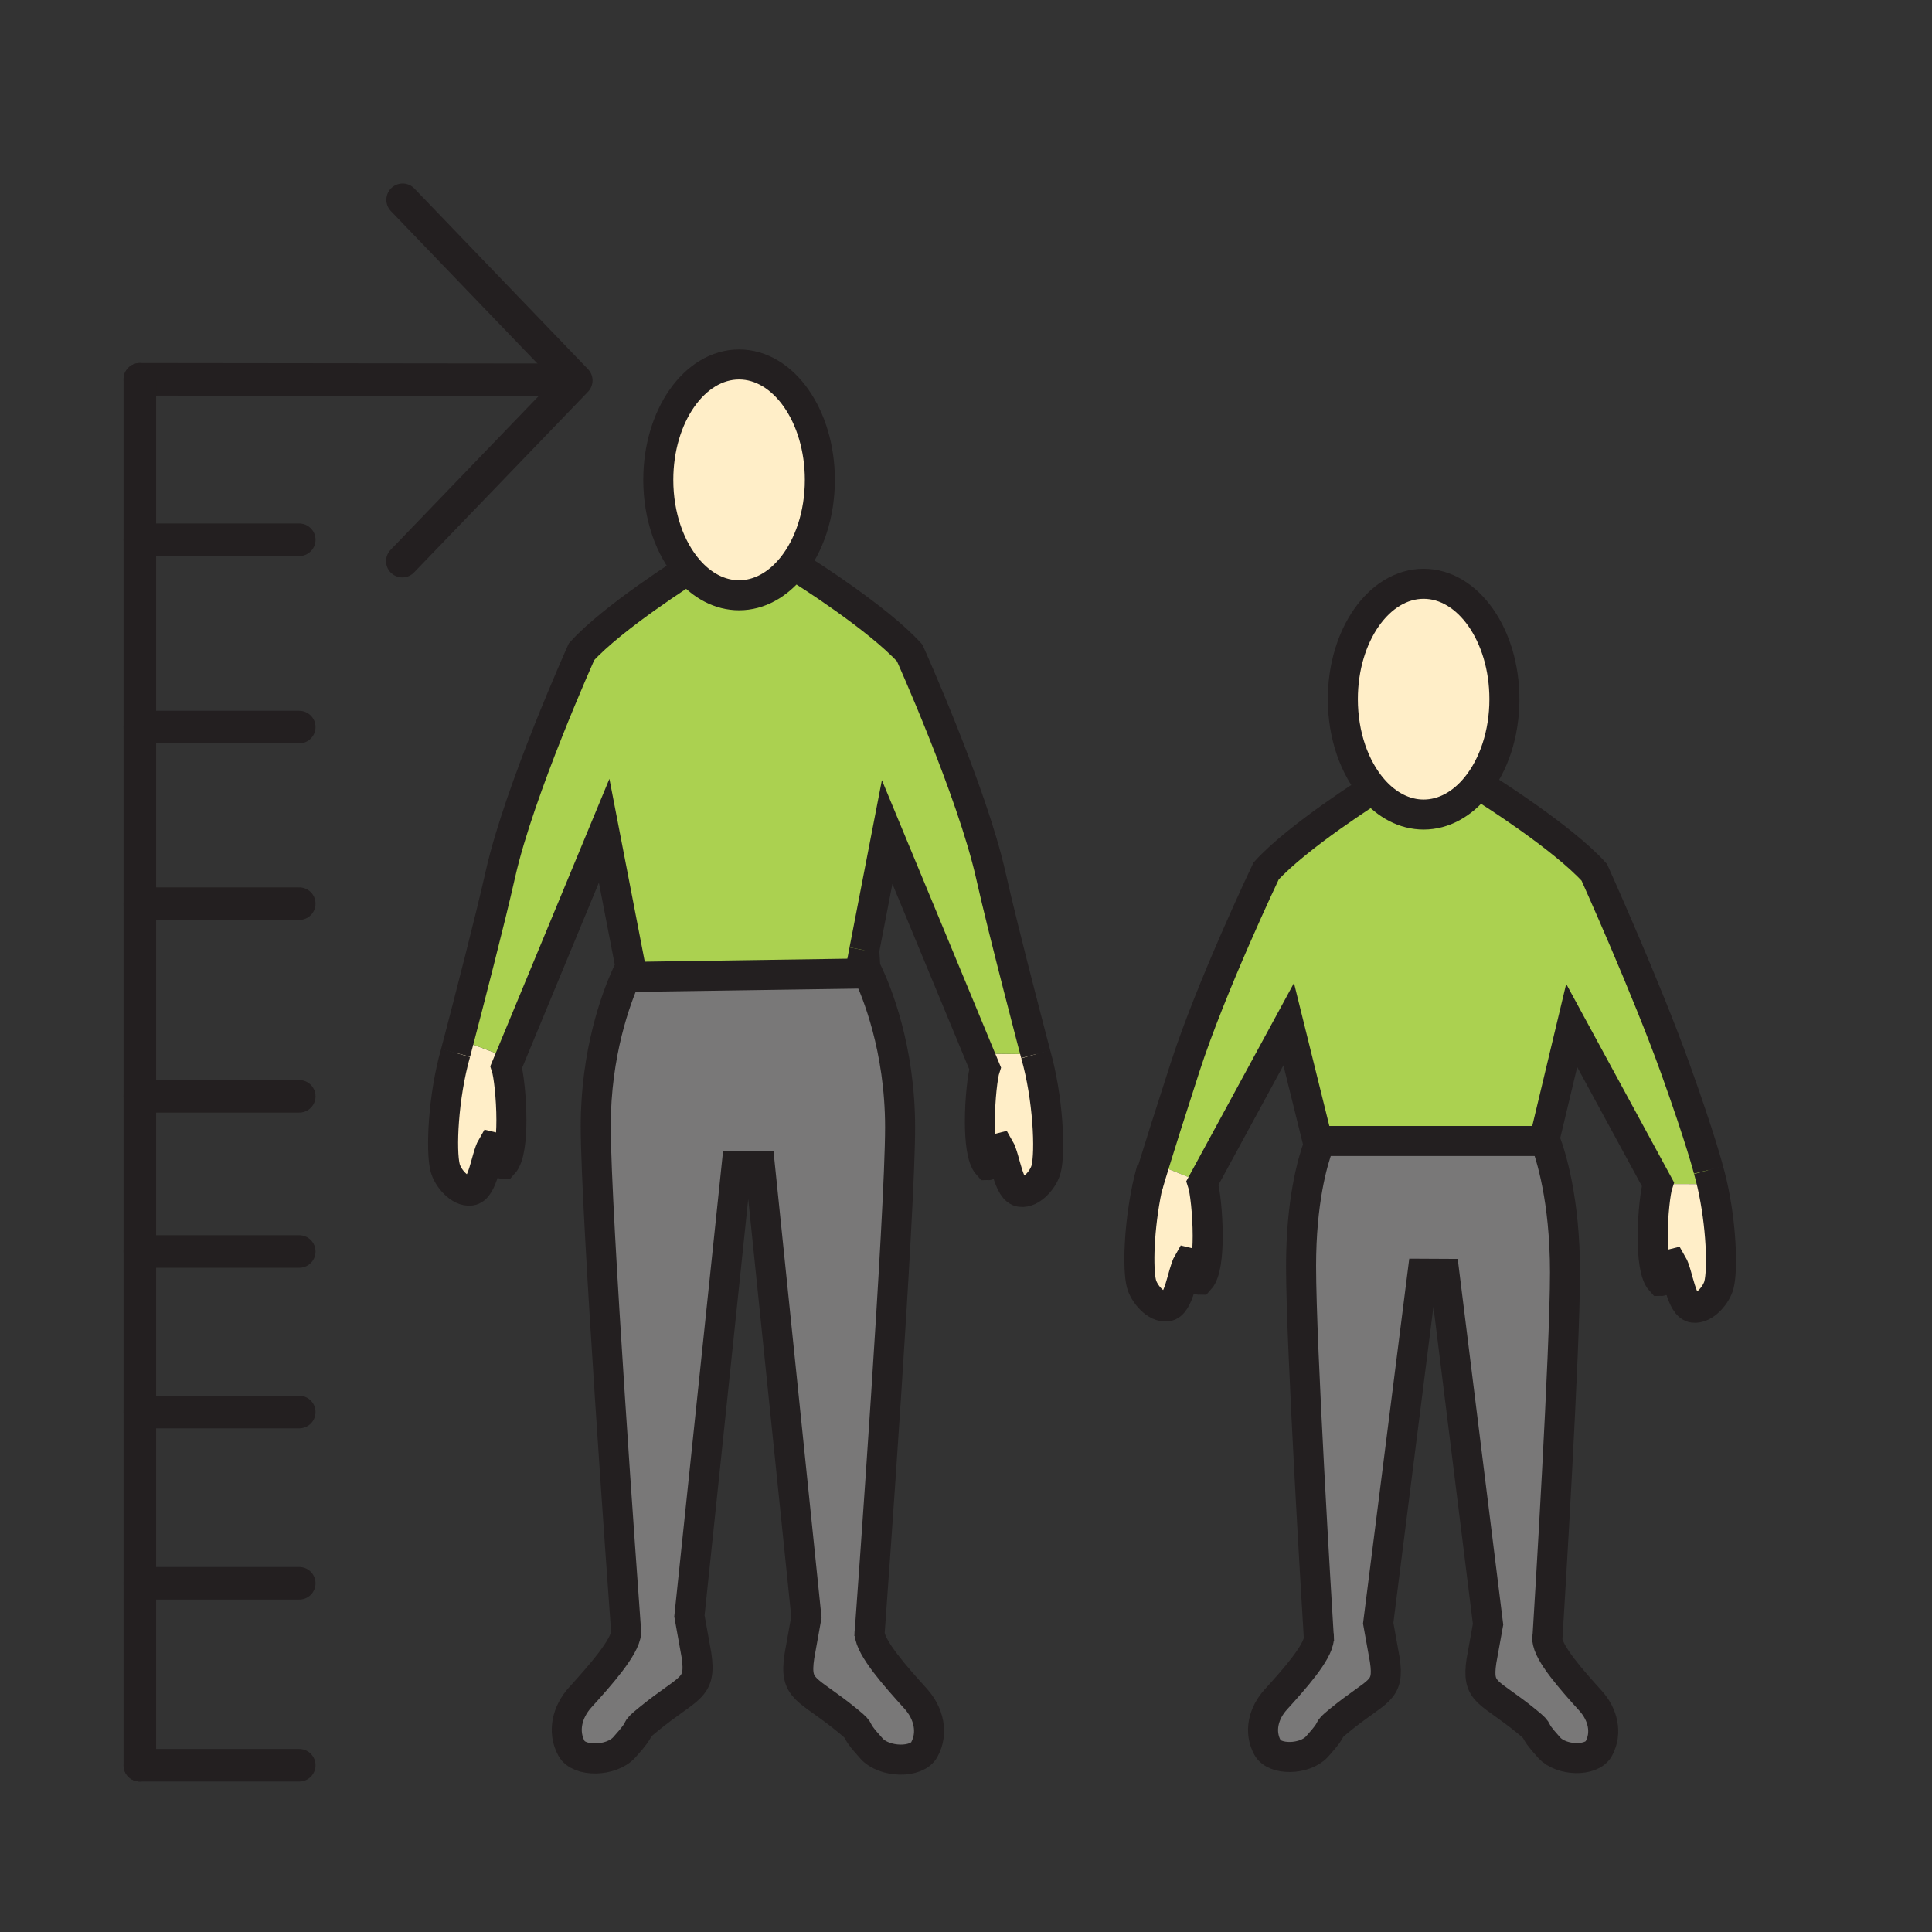 <?xml version="1.0" encoding="iso-8859-1"?>
<!-- Generator: Adobe Illustrator 12.0.1, SVG Export Plug-In . SVG Version: 6.00 Build 51448)  -->
<!DOCTYPE svg PUBLIC "-//W3C//DTD SVG 1.1//EN" "http://www.w3.org/Graphics/SVG/1.1/DTD/svg11.dtd">
<svg  version="1.1" id="Layer_1" xmlns="http://www.w3.org/2000/svg" xmlns:xlink="http://www.w3.org/1999/xlink" width="850.394" height="850.394"
	 viewBox="0 0 850.394 850.394" style="overflow:visible;enable-background:new 0 0 850.394 850.394;" xml:space="preserve">
<rect x="0" y="0" width="850.394" height="850.394" fill="#333333" stroke="none"/>
<g id="XMLID_2_">
	<g>
		<path style="fill:#FFEEC8;" d="M302.954,250.704c-8.058-9.309-13.201-23.535-13.201-39.486c0-28.046,15.917-50.788,35.558-50.788
			c19.649,0,35.558,22.742,35.558,50.788c0,15.336-4.757,29.086-12.284,38.396c-6.232,7.723-14.362,12.392-23.273,12.392
			C316.839,262.006,309.051,257.772,302.954,250.704z"/>
		<path style="fill:#797878;" d="M580.518,721.175c-0.908-14.781-7.833-128.669-7.833-163.853c0-28.363,4.946-45.731,7.725-53.266
			c0.261-0.694,0.495-1.309,0.711-1.834h99.083c2.329,6.097,8.651,25.616,8.651,57.836c0,35.094-6.835,146.563-7.761,161.513
			c0.287,6.146,10.764,17.943,19.011,27.044c5.44,6.008,7.4,14.146,3.615,21.076c-3.13,5.75-16.457,5.463-21.799-0.406
			c-9.209-10.171-2.68-5.641-9.938-11.599c-16.763-13.721-22.077-12.184-19.892-26.688l2.896-16.05l-19.19-154.246l-9.677-0.05
			l-19.487,153.81l2.887,16.061c2.194,14.483-3.111,12.937-19.874,26.677c-7.258,5.938-0.729,1.428-9.955,11.6
			c-5.324,5.868-18.643,6.146-21.781,0.406c-3.786-6.939-1.843-15.079,3.606-21.086C569.735,739.068,580.14,727.351,580.518,721.175
			z"/>
		<path style="fill:#ABD150;" d="M581.12,502.223h-1.16l-12.725-51.412l-37.923,69.802l-21.143-8.506
			c2.384-7.753,6.475-20.739,13.444-42.312c11.574-35.808,35.675-86.397,35.675-86.397c6.97-7.683,18.723-16.724,28.723-23.852
			c9.73-6.92,17.807-12.025,18.247-12.313c6.097,7.068,13.885,11.302,22.365,11.302c8.912,0,17.041-4.669,23.273-12.382l4.865,1.636
			c0,0,8.255,5.205,18.264,12.323c10,7.118,21.745,16.159,28.715,23.852c0,0,22.994,51.045,35.674,86.397
			c11.376,31.713,14.614,44.621,14.614,44.621c0.575,2.032,1.105,4.124,1.591,6.235l-23.894-0.039l-37.923-69.802l-11.592,48.517
			l-0.854,0.258c0,0,0.324,0.694,0.846,2.072H581.12z"/>
		<path style="fill:#FFEEC8;" d="M455.877,464.006c5.485,19.262,6.52,43.005,4.595,50.529c-1.114,4.441-6.34,10.727-11.259,10.092
			c-5.449-0.664-6.699-14.811-9.334-19.321c-4.119,0.951-2.006,7.564-5.045,7.564c-2.645-2.896-3.525-10.896-3.525-19.263
			c0-9.874,1.231-20.273,2.275-23.416l-2.671-6.443L455.877,464.006z"/>
		<path style="fill:#FFEEC8;" d="M224.392,465.869l-1.556,3.757c1.034,3.144,2.266,13.522,2.266,23.396
			c0,8.377-0.89,16.388-3.525,19.292c-3.031,0-0.936-6.632-5.063-7.564c-2.626,4.501-3.876,18.647-9.326,19.302
			c-4.91,0.645-10.135-5.65-11.259-10.082c-1.925-7.534-0.891-31.257,4.595-50.539c0,0,0.584-2.221,1.564-5.968L224.392,465.869z"/>
		<path style="fill:#FFEEC8;" d="M604.259,347.233c-8.049-9.309-13.192-23.535-13.192-39.486c0-28.036,15.917-50.788,35.558-50.788
			c19.649,0,35.558,22.752,35.558,50.788c0,15.346-4.758,29.097-12.284,38.405c-6.232,7.713-14.361,12.382-23.273,12.382
			C618.144,358.535,610.355,354.301,604.259,347.233z"/>
		<path style="fill:#FFEEC8;" d="M753.62,521.217c4.074,17.874,4.722,37.572,3.004,44.294c-1.115,4.451-6.34,10.727-11.259,10.092
			c-5.45-0.654-6.69-14.811-9.325-19.312c-4.128,0.952-2.015,7.564-5.055,7.564c-2.644-2.895-3.534-10.905-3.534-19.272
			c0-9.874,1.232-20.253,2.275-23.405L753.62,521.217z"/>
		<path style="fill:#FFEEC8;" d="M529.313,520.612c1.043,3.143,2.275,13.522,2.275,23.386c0,8.377-0.891,16.397-3.534,19.302
			c-3.022,0-0.927-6.632-5.063-7.573c-2.617,4.5-3.867,18.657-9.316,19.312c-4.919,0.645-10.144-5.651-11.269-10.082
			c-1.627-6.404-1.124-24.557,2.446-41.707l0.027,0.01c0,0,0.378-1.675,3.291-11.152L529.313,520.612z"/>
		<path style="fill:#797878;" d="M382.774,718.904c0.342,6.563,11.466,19.084,20.225,28.749c5.8,6.404,7.887,15.069,3.849,22.445
			c-3.336,6.116-17.527,5.818-23.201-0.417c-9.82-10.835-2.869-6.027-10.603-12.372c-17.842-14.612-23.507-12.977-21.169-28.402
			l3.076-17.111l-20.44-198.431l-10.297-0.05l-20.755,197.976l3.075,17.091c2.329,15.426-3.327,13.779-21.169,28.422
			c-7.734,6.315-0.782,1.517-10.603,12.343c-5.674,6.256-19.856,6.553-23.21,0.446c-4.029-7.396-1.942-16.07,3.849-22.465
			c8.705-9.596,19.722-21.998,20.225-28.61c-1.322-18.132-13.408-184.929-13.408-222.848c0-32.21,8.966-56.19,13.166-65.658
			l0.603,0.01l106.079-1.566c3.588,7.574,14.128,32.824,14.128,67.74C396.191,534.016,384.141,700.168,382.774,718.904z"/>
		<path style="fill:#ABD150;" d="M277.504,425.57l-11.583-59.908l-41.529,100.207l-22.302-8.406
			c3.822-14.633,13.669-52.563,18.211-72.816c8.291-36.898,35.674-97.788,35.674-97.788c6.969-7.683,18.723-16.724,28.723-23.842
			c9.784-6.959,17.887-12.084,18.255-12.313c6.097,7.068,13.885,11.302,22.356,11.302c8.912,0,17.041-4.669,23.273-12.392
			l4.865,1.646c0,0,8.256,5.195,18.265,12.323c10,7.118,21.745,16.169,28.714,23.852c0,0,27.392,60.879,35.674,97.778
			c5.701,25.448,19.775,78.794,19.775,78.794l-24.964-0.258l-40.423-97.521l-10.072,52.037v0.01l0.477,7.822
			c0,0,0.441,0.813,1.169,2.359l-106.079,1.566l-0.603-0.01C276.667,427.107,277.504,425.57,277.504,425.57z"/>
	</g>
	<g>
		<path style="fill:none;stroke:#231F20;stroke-width:13.219;" d="M302.954,250.704c-8.058-9.309-13.201-23.535-13.201-39.486
			c0-28.046,15.917-50.788,35.558-50.788c19.649,0,35.558,22.742,35.558,50.788c0,15.336-4.757,29.086-12.284,38.396
			c-6.232,7.723-14.362,12.392-23.273,12.392C316.839,262.006,309.051,257.772,302.954,250.704z"/>
		<path style="fill:none;stroke:#231F20;stroke-width:13.219;" d="M200.525,463.431c0,0,0.584-2.221,1.564-5.968
			c3.822-14.633,13.669-52.563,18.211-72.816c8.291-36.898,35.674-97.788,35.674-97.788c6.969-7.683,18.723-16.724,28.723-23.842
			c9.784-6.959,17.887-12.084,18.255-12.313c0.009-0.01,0.009-0.01,0.009-0.01"/>
		<path style="fill:none;stroke:#231F20;stroke-width:13.219;" d="M275.741,720.113c0,0-0.036-0.555-0.117-1.596
			c-1.322-18.132-13.408-184.929-13.408-222.848c0-32.21,8.966-56.19,13.166-65.658c1.286-2.904,2.122-4.441,2.122-4.441
			l-11.583-59.908l-41.529,100.207l-1.556,3.757c1.034,3.144,2.266,13.522,2.266,23.396c0,8.377-0.89,16.388-3.525,19.292
			c-3.031,0-0.936-6.632-5.063-7.564c-2.626,4.501-3.876,18.647-9.326,19.302c-4.91,0.645-10.135-5.65-11.259-10.082
			c-1.925-7.534-0.891-31.257,4.595-50.539"/>
		<path style="fill:none;stroke:#231F20;stroke-width:13.219;" d="M455.877,464.006c0,0-14.074-53.346-19.775-78.794
			c-8.282-36.898-35.674-97.778-35.674-97.778c-6.97-7.683-18.714-16.734-28.714-23.852c-10.009-7.128-18.265-12.323-18.265-12.323"
			/>
		<path style="fill:none;stroke:#231F20;stroke-width:13.219;" d="M380.418,418.264l10.072-52.037l40.423,97.521l2.671,6.443
			c-1.044,3.143-2.275,13.542-2.275,23.416c0,8.367,0.881,16.367,3.525,19.263c3.039,0,0.926-6.613,5.045-7.564
			c2.635,4.511,3.885,18.657,9.334,19.321c4.919,0.635,10.145-5.65,11.259-10.092c1.925-7.524,0.891-31.268-4.595-50.529"/>
		<line style="fill:none;stroke:#231F20;stroke-width:13.219;" x1="378.898" y1="426.136" x2="380.418" y2="418.274"/>
		<path style="fill:none;stroke:#231F20;stroke-width:13.219;" d="M382.648,720.629c0,0,0.045-0.595,0.126-1.725
			c1.367-18.736,13.417-184.889,13.417-222.709c0-34.916-10.54-60.166-14.128-67.74c-0.728-1.546-1.169-2.359-1.169-2.359
			l-0.477-7.822v-0.01"/>
		<path style="fill:none;stroke:#231F20;stroke-width:13.219;" d="M382.819,717.774c-0.063,0.347-0.081,0.724-0.045,1.13
			c0.342,6.563,11.466,19.084,20.225,28.749c5.8,6.404,7.887,15.069,3.849,22.445c-3.336,6.116-17.527,5.818-23.201-0.417
			c-9.82-10.835-2.869-6.027-10.603-12.372c-17.842-14.612-23.507-12.977-21.169-28.402l3.076-17.111l-20.44-198.431l-10.297-0.05
			l-20.755,197.976l3.075,17.091c2.329,15.426-3.327,13.779-21.169,28.422c-7.734,6.315-0.782,1.517-10.603,12.343
			c-5.674,6.256-19.856,6.553-23.21,0.446c-4.029-7.396-1.942-16.07,3.849-22.465c8.705-9.596,19.722-21.998,20.225-28.61
			c0.045-0.446,0.027-0.872-0.036-1.269"/>
		<line style="fill:none;stroke:#231F20;stroke-width:13.219;" x1="275.984" y1="430.021" x2="382.063" y2="428.455"/>
		<path style="fill:none;stroke:#231F20;stroke-width:13.219;" d="M604.259,347.233c-8.049-9.309-13.192-23.535-13.192-39.486
			c0-28.036,15.917-50.788,35.558-50.788c19.649,0,35.558,22.752,35.558,50.788c0,15.346-4.758,29.097-12.284,38.405
			c-6.232,7.713-14.361,12.382-23.273,12.382C618.144,358.535,610.355,354.301,604.259,347.233z"/>
		<path style="fill:none;stroke:#231F20;stroke-width:13.219;" d="M504.879,523.259c0,0,0.378-1.675,3.291-11.152
			c2.384-7.753,6.475-20.739,13.444-42.312c11.574-35.808,35.675-86.397,35.675-86.397c6.97-7.683,18.723-16.724,28.723-23.852
			c9.73-6.92,17.807-12.025,18.247-12.313c0.009-0.01,0.018-0.01,0.018-0.01"/>
		<path style="fill:none;stroke:#231F20;stroke-width:13.219;" d="M580.419,504.076l-0.01-0.02l-0.449-1.834l-12.725-51.412
			l-37.923,69.802c1.043,3.143,2.275,13.522,2.275,23.386c0,8.377-0.891,16.397-3.534,19.302c-3.022,0-0.927-6.632-5.063-7.573
			c-2.617,4.5-3.867,18.657-9.316,19.312c-4.919,0.645-10.144-5.651-11.269-10.082c-1.627-6.404-1.124-24.557,2.446-41.707
			c0.621-2.994,1.331-5.968,2.149-8.833"/>
		<path style="fill:none;stroke:#231F20;stroke-width:13.219;" d="M580.616,722.761c0,0-0.036-0.545-0.099-1.586
			c-0.908-14.781-7.833-128.669-7.833-163.853c0-28.363,4.946-45.731,7.725-53.266c0.261-0.694,0.495-1.309,0.711-1.834
			c0.701-1.726,1.151-2.567,1.151-2.567"/>
		<path style="fill:none;stroke:#231F20;stroke-width:13.219;" d="M752.029,514.981c0,0-3.238-12.908-14.614-44.621
			c-12.68-35.353-35.674-86.397-35.674-86.397c-6.97-7.693-18.715-16.734-28.715-23.852c-10.009-7.118-18.264-12.323-18.264-12.323"
			/>
		<path style="fill:none;stroke:#231F20;stroke-width:13.219;" d="M680.212,499.893l11.592-48.517l37.923,69.802
			c-1.043,3.152-2.275,13.531-2.275,23.405c0,8.367,0.891,16.378,3.534,19.272c3.04,0,0.927-6.612,5.055-7.564
			c2.635,4.501,3.875,18.657,9.325,19.312c4.919,0.635,10.144-5.641,11.259-10.092c1.718-6.722,1.07-26.42-3.004-44.294
			c-0.485-2.111-1.016-4.203-1.591-6.235"/>
		<path style="fill:none;stroke:#231F20;stroke-width:13.219;" d="M680.994,723.236c0,0,0.036-0.575,0.1-1.665
			c0.926-14.95,7.761-126.419,7.761-161.513c0-32.22-6.322-51.739-8.651-57.836c-0.521-1.378-0.846-2.072-0.846-2.072"/>
		<path style="fill:none;stroke:#231F20;stroke-width:13.219;" d="M681.147,720.56c-0.054,0.317-0.072,0.654-0.054,1.012
			c0.287,6.146,10.764,17.943,19.011,27.044c5.44,6.008,7.4,14.146,3.615,21.076c-3.13,5.75-16.457,5.463-21.799-0.406
			c-9.209-10.171-2.68-5.641-9.938-11.599c-16.763-13.721-22.077-12.184-19.892-26.688l2.896-16.05l-19.19-154.246l-9.677-0.05
			l-19.487,153.81l2.887,16.061c2.194,14.483-3.111,12.937-19.874,26.677c-7.258,5.938-0.729,1.428-9.955,11.6
			c-5.324,5.868-18.643,6.146-21.781,0.406c-3.786-6.939-1.843-15.079,3.606-21.086c8.22-9.052,18.624-20.77,19.002-26.945
			c0.027-0.387,0.018-0.754-0.045-1.101"/>
		<polyline style="fill:none;stroke:#231F20;stroke-width:13.219;" points="578.737,502.223 579.96,502.223 581.12,502.223 
			680.203,502.223 683.387,502.223 		"/>
	</g>
</g>
<rect style="fill:none;" width="850.394" height="850.394"/>
<line style="fill:none;stroke:#231F20;stroke-width:14.332;stroke-linecap:round;stroke-linejoin:round;" x1="61.551" y1="166.964" x2="252.197" y2="167.182"/>
<polyline style="fill:none;stroke:#231F20;stroke-width:14.332;stroke-linecap:round;stroke-linejoin:round;" points="
	177.219,87.94 253.655,167.474 177.089,246.989 "/>
<line style="fill:none;stroke:#231F20;stroke-width:14.332;stroke-linecap:round;stroke-linejoin:round;" x1="61.551" y1="166.964" x2="61.551" y2="776.999"/>
<line style="fill:none;stroke:#231F20;stroke-width:14.332;stroke-linecap:round;stroke-linejoin:round;" x1="61.551" y1="776.999" x2="131.719" y2="776.999"/>
<line style="fill:none;stroke:#231F20;stroke-width:14.332;stroke-linecap:round;stroke-linejoin:round;" x1="61.551" y1="482.56" x2="131.719" y2="482.56"/>
<line style="fill:none;stroke:#231F20;stroke-width:14.332;stroke-linecap:round;stroke-linejoin:round;" x1="61.551" y1="320.031" x2="131.719" y2="320.031"/>
<line style="fill:none;stroke:#231F20;stroke-width:14.332;stroke-linecap:round;stroke-linejoin:round;" x1="61.551" y1="397.763" x2="131.719" y2="397.763"/>
<line style="fill:none;stroke:#231F20;stroke-width:14.332;stroke-linecap:round;stroke-linejoin:round;" x1="61.551" y1="237.587" x2="131.719" y2="237.587"/>
<line style="fill:none;stroke:#231F20;stroke-width:14.332;stroke-linecap:round;stroke-linejoin:round;" x1="61.551" y1="621.535" x2="131.719" y2="621.535"/>
<line style="fill:none;stroke:#231F20;stroke-width:14.332;stroke-linecap:round;stroke-linejoin:round;" x1="61.551" y1="550.869" x2="131.719" y2="550.869"/>
<line style="fill:none;stroke:#231F20;stroke-width:14.332;stroke-linecap:round;stroke-linejoin:round;" x1="61.551" y1="696.911" x2="131.719" y2="696.911"/>
</svg>
